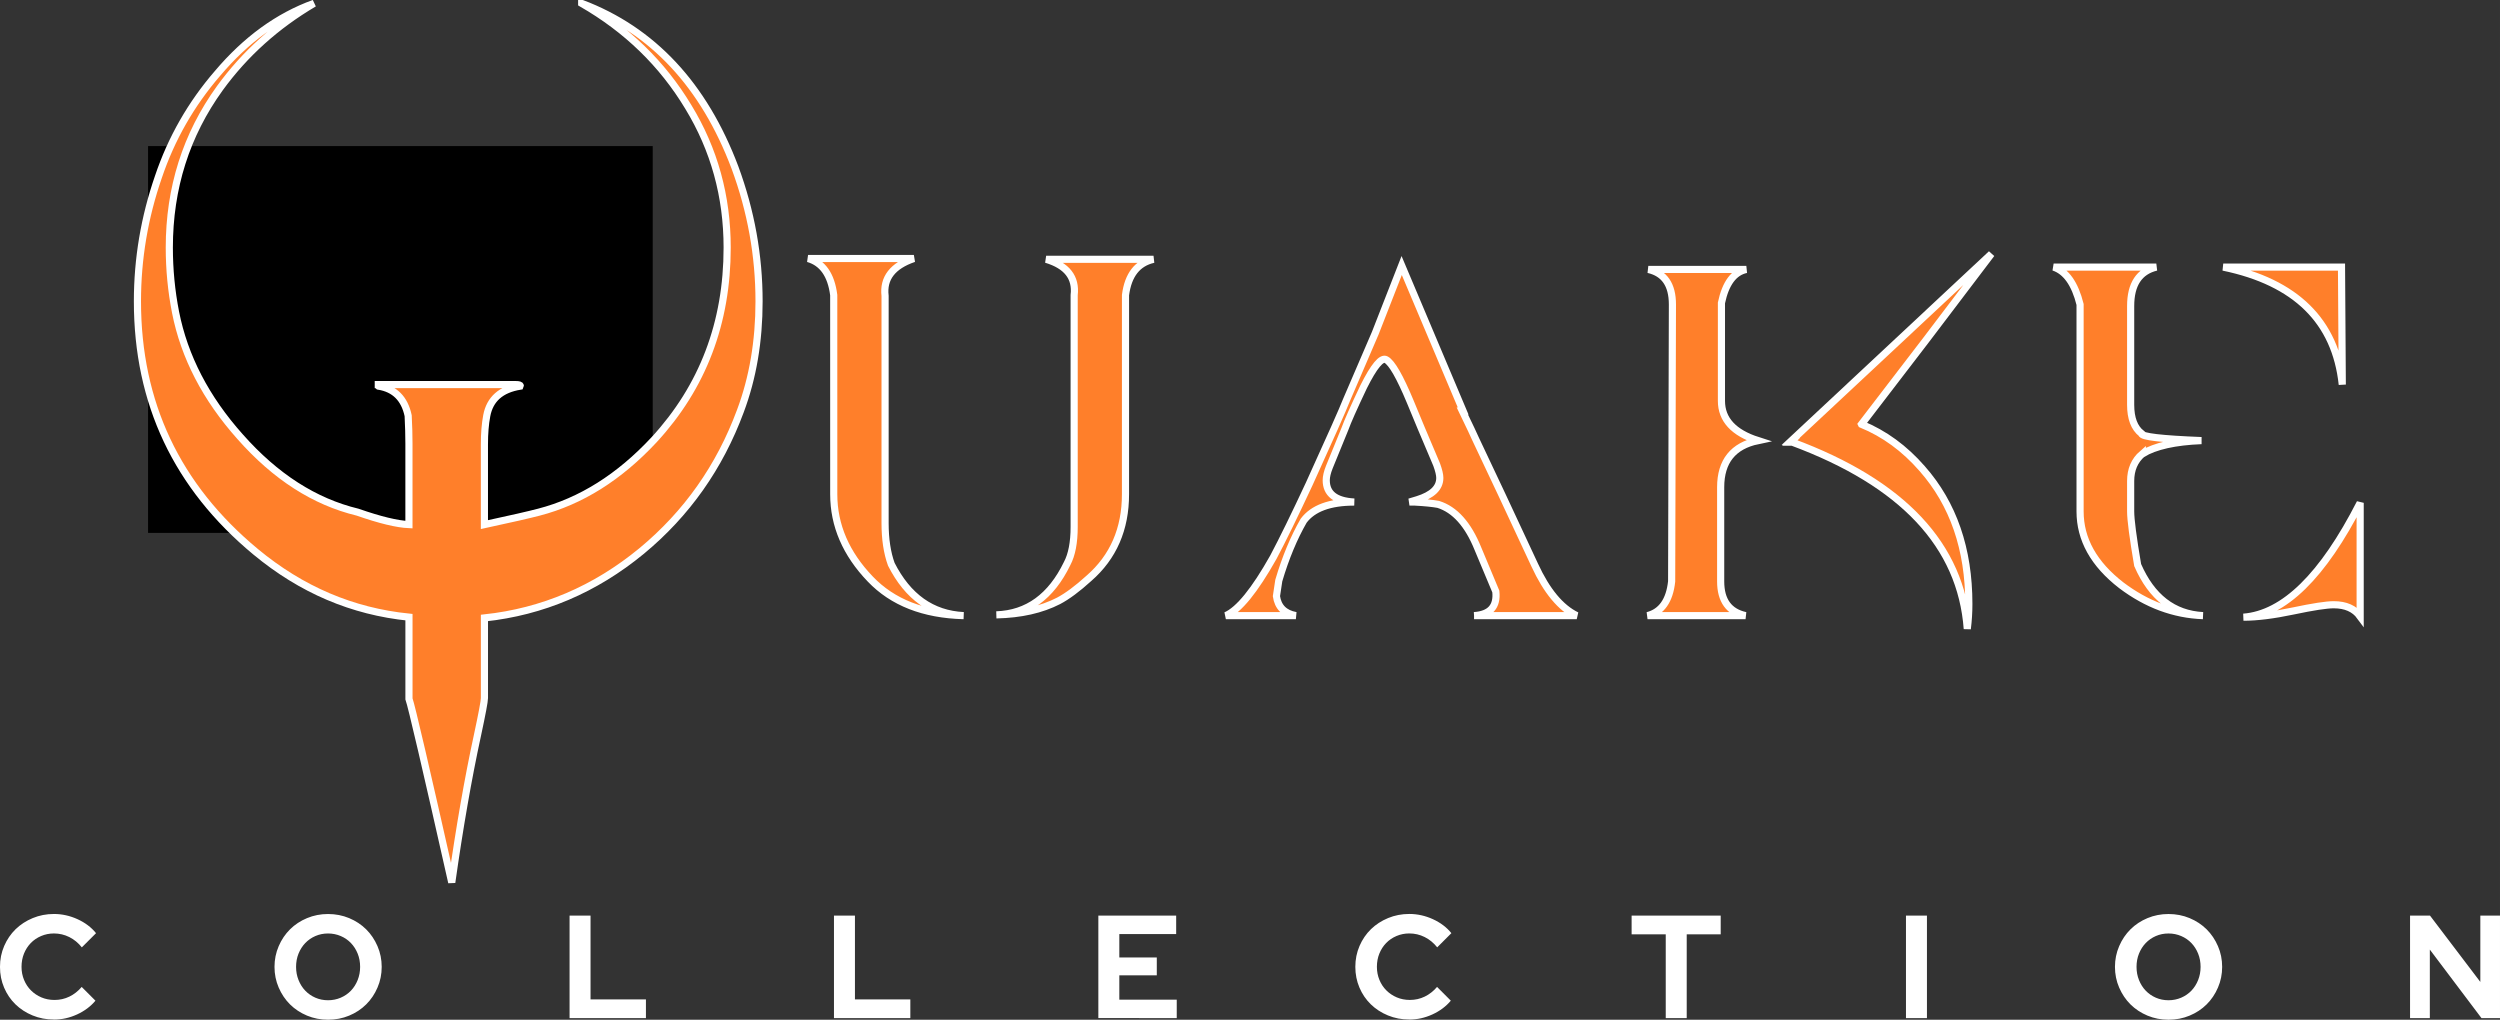 <?xml version="1.0" encoding="UTF-8" standalone="no"?>
<!-- Created with Inkscape (http://www.inkscape.org/) -->

<svg
   xmlns:dc="http://purl.org/dc/elements/1.1/"
   xmlns:cc="http://creativecommons.org/ns#"
   xmlns:rdf="http://www.w3.org/1999/02/22-rdf-syntax-ns#"
   xmlns:svg="http://www.w3.org/2000/svg"
   xmlns="http://www.w3.org/2000/svg"
   xmlns:sodipodi="http://sodipodi.sourceforge.net/DTD/sodipodi-0.dtd"
   xmlns:inkscape="http://www.inkscape.org/namespaces/inkscape"
   width="461.254"
   height="188.141"
   viewBox="0 0 122.04 49.779"
   version="1.1"
   id="svg8"
   inkscape:version="0.92.5 (2060ec1f9f, 2020-04-08)"
   sodipodi:docname="quake.svg">
  <rect x="0" y="0" width="122.04" height="49.779" fill="#333333" stroke="none"/>
  <defs
     id="defs2" />
  <sodipodi:namedview
     id="base"
     pagecolor="#ffffff"
     bordercolor="#666666"
     borderopacity="1.0"
     inkscape:pageopacity="0.0"
     inkscape:pageshadow="2"
     inkscape:zoom="2.1191106"
     inkscape:cx="244.47641"
     inkscape:cy="83.549711"
     inkscape:document-units="mm"
     inkscape:current-layer="layer1"
     showgrid="false"
     units="px"
     inkscape:pagecheckerboard="true"
     inkscape:window-width="1366"
     inkscape:window-height="743"
     inkscape:window-x="0"
     inkscape:window-y="0"
     inkscape:window-maximized="1" />
  <g
     inkscape:label="Layer 1"
     inkscape:groupmode="layer"
     id="layer1"
     transform="translate(-5.903,-244.433)">
    <flowRoot
       xml:space="preserve"
       id="flowRoot10"
       style="font-style:normal;font-weight:normal;font-size:40px;line-height:125%;font-family:sans-serif;letter-spacing:0px;word-spacing:0px;fill:#000000;fill-opacity:1;stroke:none;stroke-width:1px;stroke-linecap:butt;stroke-linejoin:miter;stroke-opacity:1"
       transform="matrix(0.265,0,0,0.265,0,244.083)"><flowRegion
         id="flowRegion12"><rect
           id="rect14"
           width="92.964"
           height="71.256"
           x="49.549"
           y="28.23" /></flowRegion><flowPara
         id="flowPara16"></flowPara></flowRoot>    <g
       aria-label="Quake"
       style="font-style:normal;font-weight:normal;font-size:37.979px;line-height:125%;font-family:sans-serif;letter-spacing:0px;word-spacing:0px;fill:#ff7f2a;fill-opacity:1;stroke:#ffffff;stroke-width:0.349;stroke-linecap:butt;stroke-linejoin:miter;stroke-miterlimit:4;stroke-dasharray:none;stroke-opacity:1"
       id="text20">
      <path
         d="m 34.298,244.597 q 3.304,1.899 5.203,5.051 1.899,3.114 1.899,6.874 0,5.507 -3.57,9.381 -2.545,2.734 -5.621,3.532 -0.722,0.19 -2.659,0.608 v -3.912 q 0,-0.798 0.114,-1.405 0.228,-1.215 1.633,-1.443 0.038,-0.076 -0.228,-0.076 h -6.874 q 0.114,0 0.19,0.076 1.177,0.19 1.443,1.443 0.038,0.76 0.038,1.367 v 3.95 q -0.874,-0.038 -2.507,-0.608 -3.152,-0.76 -5.735,-3.684 -2.507,-2.81 -3.152,-6.077 -0.304,-1.557 -0.304,-3.152 0,-4.368 2.469,-7.786 1.823,-2.507 4.595,-4.14 -2.621,0.949 -4.709,3.418 -1.937,2.241 -2.886,5.051 -1.025,2.962 -1.025,6.077 0,7.444 5.773,12.229 3.342,2.772 7.482,3.19 v 3.988 q 0.19,0.532 2.089,8.963 0.57,-4.026 1.253,-7.178 0.342,-1.595 0.342,-1.823 v -3.912 q 4.254,-0.456 7.672,-3.266 3.304,-2.734 4.823,-6.836 0.911,-2.431 0.911,-5.355 0,-3.342 -1.177,-6.532 -2.279,-6.039 -7.482,-8.013 z"
         style="font-style:normal;font-variant:normal;font-weight:normal;font-stretch:normal;font-family:DpQuake;-inkscape-font-specification:DpQuake;fill:#ff7f2a;stroke:#ffffff;stroke-width:0.349;stroke-miterlimit:4;stroke-dasharray:none;stroke-opacity:1"
         id="path833"
         inkscape:connector-curvature="0" />
      <path
         d="m 46.603,268.561 q 0,2.279 1.785,4.14 1.633,1.709 4.557,1.785 -2.317,-0.114 -3.532,-2.507 -0.304,-0.836 -0.304,-2.013 v -11.09 q -0.152,-1.291 1.405,-1.823 h -5.165 q 1.063,0.304 1.253,1.785 z m 14.242,0 q 0,2.545 -1.785,4.102 -0.836,0.76 -1.481,1.101 -1.253,0.646 -3.038,0.684 2.279,-0.076 3.456,-2.507 0.342,-0.646 0.342,-1.785 v -11.318 q 0.152,-1.291 -1.367,-1.747 h 5.241 q -1.177,0.266 -1.367,1.747 z"
         style="font-style:normal;font-variant:normal;font-weight:normal;font-stretch:normal;font-family:DpQuake;-inkscape-font-specification:DpQuake;fill:#ff7f2a;stroke:#ffffff;stroke-width:0.349;stroke-miterlimit:4;stroke-dasharray:none;stroke-opacity:1"
         id="path835"
         inkscape:connector-curvature="0" />
      <path
         d="m 77.86,274.486 h 5.013 q -1.177,-0.57 -2.051,-2.469 -1.747,-3.76 -2.886,-6.153 -0.114,-0.266 -0.646,-1.367 h 0.038 l -3,-7.102 -1.291,3.304 q -0.342,0.798 -1.405,3.266 -0.266,0.684 -1.823,4.102 -1.063,2.279 -1.747,3.57 -1.367,2.431 -2.317,2.848 h 3.418 q -0.836,-0.152 -0.949,-0.949 l 0.114,-0.76 q 0.494,-1.671 1.215,-2.924 0.684,-0.911 2.469,-0.911 -1.367,-0.076 -1.367,-1.063 0,-0.266 0.152,-0.646 l 0.76,-1.861 q 0.19,-0.532 0.911,-2.051 0.76,-1.519 1.101,-1.329 0.418,0.228 1.177,2.051 0.418,1.025 1.291,3.076 0.152,0.418 0.152,0.646 0,0.722 -1.101,1.063 l -0.38,0.114 q 0.076,0 0.266,0 0.722,0.038 1.139,0.114 1.215,0.38 1.937,2.165 l 0.874,2.089 q 0.114,1.101 -1.063,1.177 z"
         style="font-style:normal;font-variant:normal;font-weight:normal;font-stretch:normal;font-family:DpQuake;-inkscape-font-specification:DpQuake;fill:#ff7f2a;stroke:#ffffff;stroke-width:0.349;stroke-miterlimit:4;stroke-dasharray:none;stroke-opacity:1"
         id="path837"
         inkscape:connector-curvature="0" />
      <path
         d="m 89.899,272.815 q 0,1.405 1.215,1.671 h -4.785 q 1.025,-0.266 1.177,-1.671 l 0.038,-13.52 q 0,-1.443 -1.177,-1.709 h 4.785 q -0.911,0.19 -1.215,1.633 v 4.785 q 0,1.367 1.785,1.937 -1.823,0.38 -1.823,2.279 z m 6.874,-7.672 q 3.076,-3.988 6.342,-8.317 l -9.798,9.153 h 0.038 l -0.038,0.038 h 0.076 q 8.089,3 8.545,9.115 0.076,-0.608 0.076,-1.215 0,-4.026 -2.279,-6.608 -1.291,-1.481 -2.962,-2.165 z"
         style="font-style:normal;font-variant:normal;font-weight:normal;font-stretch:normal;font-family:DpQuake;-inkscape-font-specification:DpQuake;fill:#ff7f2a;stroke:#ffffff;stroke-width:0.349;stroke-miterlimit:4;stroke-dasharray:none;stroke-opacity:1"
         id="path839"
         inkscape:connector-curvature="0" />
      <path
         d="m 110.483,266.586 q -0.57,0.494 -0.57,1.329 v 1.481 q 0,0.608 0.342,2.621 1.025,2.355 3.19,2.469 -2.127,-0.076 -3.988,-1.481 -2.013,-1.557 -2.013,-3.608 v -10.102 q -0.38,-1.519 -1.291,-1.823 h 5.013 q -1.253,0.304 -1.253,1.899 v 4.823 q 0,0.987 0.532,1.405 0,0.228 2.924,0.342 -1.937,0.076 -2.886,0.646 z m 4.937,7.976 q 2.962,-0.228 5.697,-5.583 v 5.545 q -0.418,-0.57 -1.291,-0.57 -0.532,0 -1.975,0.304 -1.443,0.304 -2.431,0.304 z m -0.987,-17.09 h 5.773 l 0.038,5.735 q -0.494,-4.633 -5.811,-5.735 z"
         style="font-style:normal;font-variant:normal;font-weight:normal;font-stretch:normal;font-family:DpQuake;-inkscape-font-specification:DpQuake;fill:#ff7f2a;stroke:#ffffff;stroke-width:0.349;stroke-miterlimit:4;stroke-dasharray:none;stroke-opacity:1"
         id="path841"
         inkscape:connector-curvature="0" />
    </g>
    <path
       d="m 8.536,294.205 c 0.386,0 0.761,-0.083 1.126,-0.25 0.365,-0.167 0.665,-0.391 0.9,-0.672 v 0 l -0.671,-0.672 c -0.174,0.205 -0.374,0.362 -0.6,0.472 -0.226,0.11 -0.468,0.164 -0.727,0.164 -0.231,0 -0.444,-0.042 -0.639,-0.125 -0.195,-0.083 -0.365,-0.197 -0.508,-0.34 -0.144,-0.143 -0.257,-0.313 -0.339,-0.511 -0.082,-0.198 -0.124,-0.411 -0.124,-0.64 0,-0.234 0.04,-0.449 0.12,-0.647 0.08,-0.198 0.191,-0.369 0.332,-0.515 0.141,-0.145 0.309,-0.26 0.505,-0.343 0.195,-0.083 0.404,-0.125 0.625,-0.125 0.264,0 0.513,0.058 0.748,0.175 0.235,0.117 0.44,0.285 0.614,0.504 v 0 L 10.591,289.987 c -0.231,-0.286 -0.532,-0.513 -0.904,-0.683 -0.372,-0.169 -0.755,-0.254 -1.151,-0.254 -0.367,0 -0.712,0.067 -1.034,0.2 -0.322,0.133 -0.601,0.315 -0.837,0.543 -0.235,0.229 -0.421,0.502 -0.558,0.818 -0.137,0.317 -0.205,0.656 -0.205,1.019 0,0.362 0.067,0.701 0.201,1.015 0.134,0.315 0.319,0.586 0.554,0.815 0.235,0.229 0.514,0.41 0.837,0.543 0.322,0.133 0.67,0.2 1.041,0.2 z m 13.38,0.007 c 0.367,0 0.711,-0.067 1.031,-0.2 0.32,-0.133 0.597,-0.316 0.83,-0.547 0.233,-0.231 0.418,-0.505 0.554,-0.822 0.137,-0.317 0.205,-0.654 0.205,-1.011 0,-0.357 -0.068,-0.695 -0.205,-1.011 -0.137,-0.317 -0.321,-0.591 -0.554,-0.822 -0.233,-0.231 -0.51,-0.413 -0.83,-0.547 -0.32,-0.133 -0.664,-0.2 -1.031,-0.2 -0.362,0 -0.704,0.067 -1.024,0.2 -0.32,0.133 -0.597,0.316 -0.83,0.547 -0.233,0.231 -0.418,0.505 -0.554,0.822 -0.137,0.317 -0.205,0.654 -0.205,1.011 0,0.357 0.068,0.695 0.205,1.011 0.137,0.317 0.321,0.591 0.554,0.822 0.233,0.231 0.51,0.413 0.83,0.547 0.32,0.133 0.661,0.2 1.024,0.2 z m 0,-0.951 c -0.221,0 -0.427,-0.042 -0.618,-0.125 -0.191,-0.083 -0.355,-0.198 -0.494,-0.343 -0.139,-0.145 -0.248,-0.318 -0.328,-0.518 -0.08,-0.2 -0.12,-0.415 -0.12,-0.643 0,-0.234 0.04,-0.449 0.12,-0.647 0.08,-0.198 0.189,-0.369 0.328,-0.515 0.139,-0.145 0.304,-0.26 0.494,-0.343 0.191,-0.083 0.397,-0.125 0.618,-0.125 0.221,0 0.428,0.042 0.621,0.125 0.193,0.083 0.359,0.198 0.498,0.343 0.139,0.145 0.248,0.317 0.328,0.515 0.08,0.198 0.12,0.413 0.12,0.647 0,0.229 -0.04,0.443 -0.12,0.643 -0.08,0.2 -0.189,0.373 -0.328,0.518 -0.139,0.145 -0.305,0.26 -0.498,0.343 -0.193,0.083 -0.4,0.125 -0.621,0.125 z m 15.519,0.872 v -0.915 h -2.704 v -4.089 h -1.024 v 5.004 z m 12.907,0 v -0.915 h -2.704 v -4.089 h -1.024 v 5.004 z m 13.005,0 v -0.901 h -2.803 v -1.187 h 1.829 v -0.872 h -1.829 v -1.144 h 2.775 v -0.901 h -3.799 v 5.004 z m 11.353,0.071 c 0.386,0 0.761,-0.083 1.126,-0.25 0.365,-0.167 0.665,-0.391 0.9,-0.672 v 0 l -0.671,-0.672 c -0.174,0.205 -0.374,0.362 -0.6,0.472 -0.226,0.11 -0.468,0.164 -0.727,0.164 -0.231,0 -0.444,-0.042 -0.639,-0.125 -0.195,-0.083 -0.365,-0.197 -0.508,-0.34 -0.144,-0.143 -0.257,-0.313 -0.339,-0.511 -0.082,-0.198 -0.124,-0.411 -0.124,-0.64 0,-0.234 0.04,-0.449 0.12,-0.647 0.08,-0.198 0.191,-0.369 0.332,-0.515 0.141,-0.145 0.309,-0.26 0.505,-0.343 0.195,-0.083 0.404,-0.125 0.625,-0.125 0.264,0 0.513,0.058 0.748,0.175 0.235,0.117 0.44,0.285 0.614,0.504 v 0 l 0.692,-0.693 c -0.231,-0.286 -0.532,-0.513 -0.904,-0.683 -0.372,-0.169 -0.755,-0.254 -1.151,-0.254 -0.367,0 -0.712,0.067 -1.034,0.2 -0.322,0.133 -0.601,0.315 -0.837,0.543 -0.235,0.229 -0.421,0.502 -0.558,0.818 -0.137,0.317 -0.205,0.656 -0.205,1.019 0,0.362 0.067,0.701 0.201,1.015 0.134,0.315 0.319,0.586 0.554,0.815 0.235,0.229 0.514,0.41 0.837,0.543 0.322,0.133 0.67,0.2 1.041,0.2 z m 13.542,-0.071 v -4.089 h 1.659 v -0.915 h -4.349 v 0.915 h 1.666 v 4.089 z m 11.727,0 v -5.004 h -1.024 v 5.004 z m 11.791,0.079 c 0.367,0 0.711,-0.067 1.031,-0.2 0.32,-0.133 0.597,-0.316 0.83,-0.547 0.233,-0.231 0.418,-0.505 0.554,-0.822 0.137,-0.317 0.205,-0.654 0.205,-1.011 0,-0.357 -0.068,-0.695 -0.205,-1.011 -0.137,-0.317 -0.321,-0.591 -0.554,-0.822 -0.233,-0.231 -0.51,-0.413 -0.83,-0.547 -0.32,-0.133 -0.664,-0.2 -1.031,-0.2 -0.362,0 -0.704,0.067 -1.024,0.2 -0.32,0.133 -0.597,0.316 -0.83,0.547 -0.233,0.231 -0.418,0.505 -0.554,0.822 -0.137,0.317 -0.205,0.654 -0.205,1.011 0,0.357 0.068,0.695 0.205,1.011 0.137,0.317 0.321,0.591 0.554,0.822 0.233,0.231 0.51,0.413 0.83,0.547 0.32,0.133 0.661,0.2 1.024,0.2 z m 0,-0.951 c -0.221,0 -0.427,-0.042 -0.618,-0.125 -0.191,-0.083 -0.355,-0.198 -0.494,-0.343 -0.139,-0.145 -0.248,-0.318 -0.328,-0.518 -0.08,-0.2 -0.12,-0.415 -0.12,-0.643 0,-0.234 0.04,-0.449 0.12,-0.647 0.08,-0.198 0.189,-0.369 0.328,-0.515 0.139,-0.145 0.304,-0.26 0.494,-0.343 0.191,-0.083 0.397,-0.125 0.618,-0.125 0.221,0 0.428,0.042 0.621,0.125 0.193,0.083 0.359,0.198 0.498,0.343 0.139,0.145 0.248,0.317 0.328,0.515 0.08,0.198 0.12,0.413 0.12,0.647 0,0.229 -0.04,0.443 -0.12,0.643 -0.08,0.2 -0.189,0.373 -0.328,0.518 -0.139,0.145 -0.305,0.26 -0.498,0.343 -0.193,0.083 -0.4,0.125 -0.621,0.125 z m 12.758,0.872 v -3.345 l 2.521,3.345 h 0.904 v -5.004 h -0.96 v 3.238 l -2.457,-3.238 h -0.974 v 5.004 z"
       id="COLLECTION"
       inkscape:connector-curvature="0"
       style="fill:#ffffff;fill-rule:nonzero;stroke:none;stroke-width:0.304" />
  </g>
</svg>
